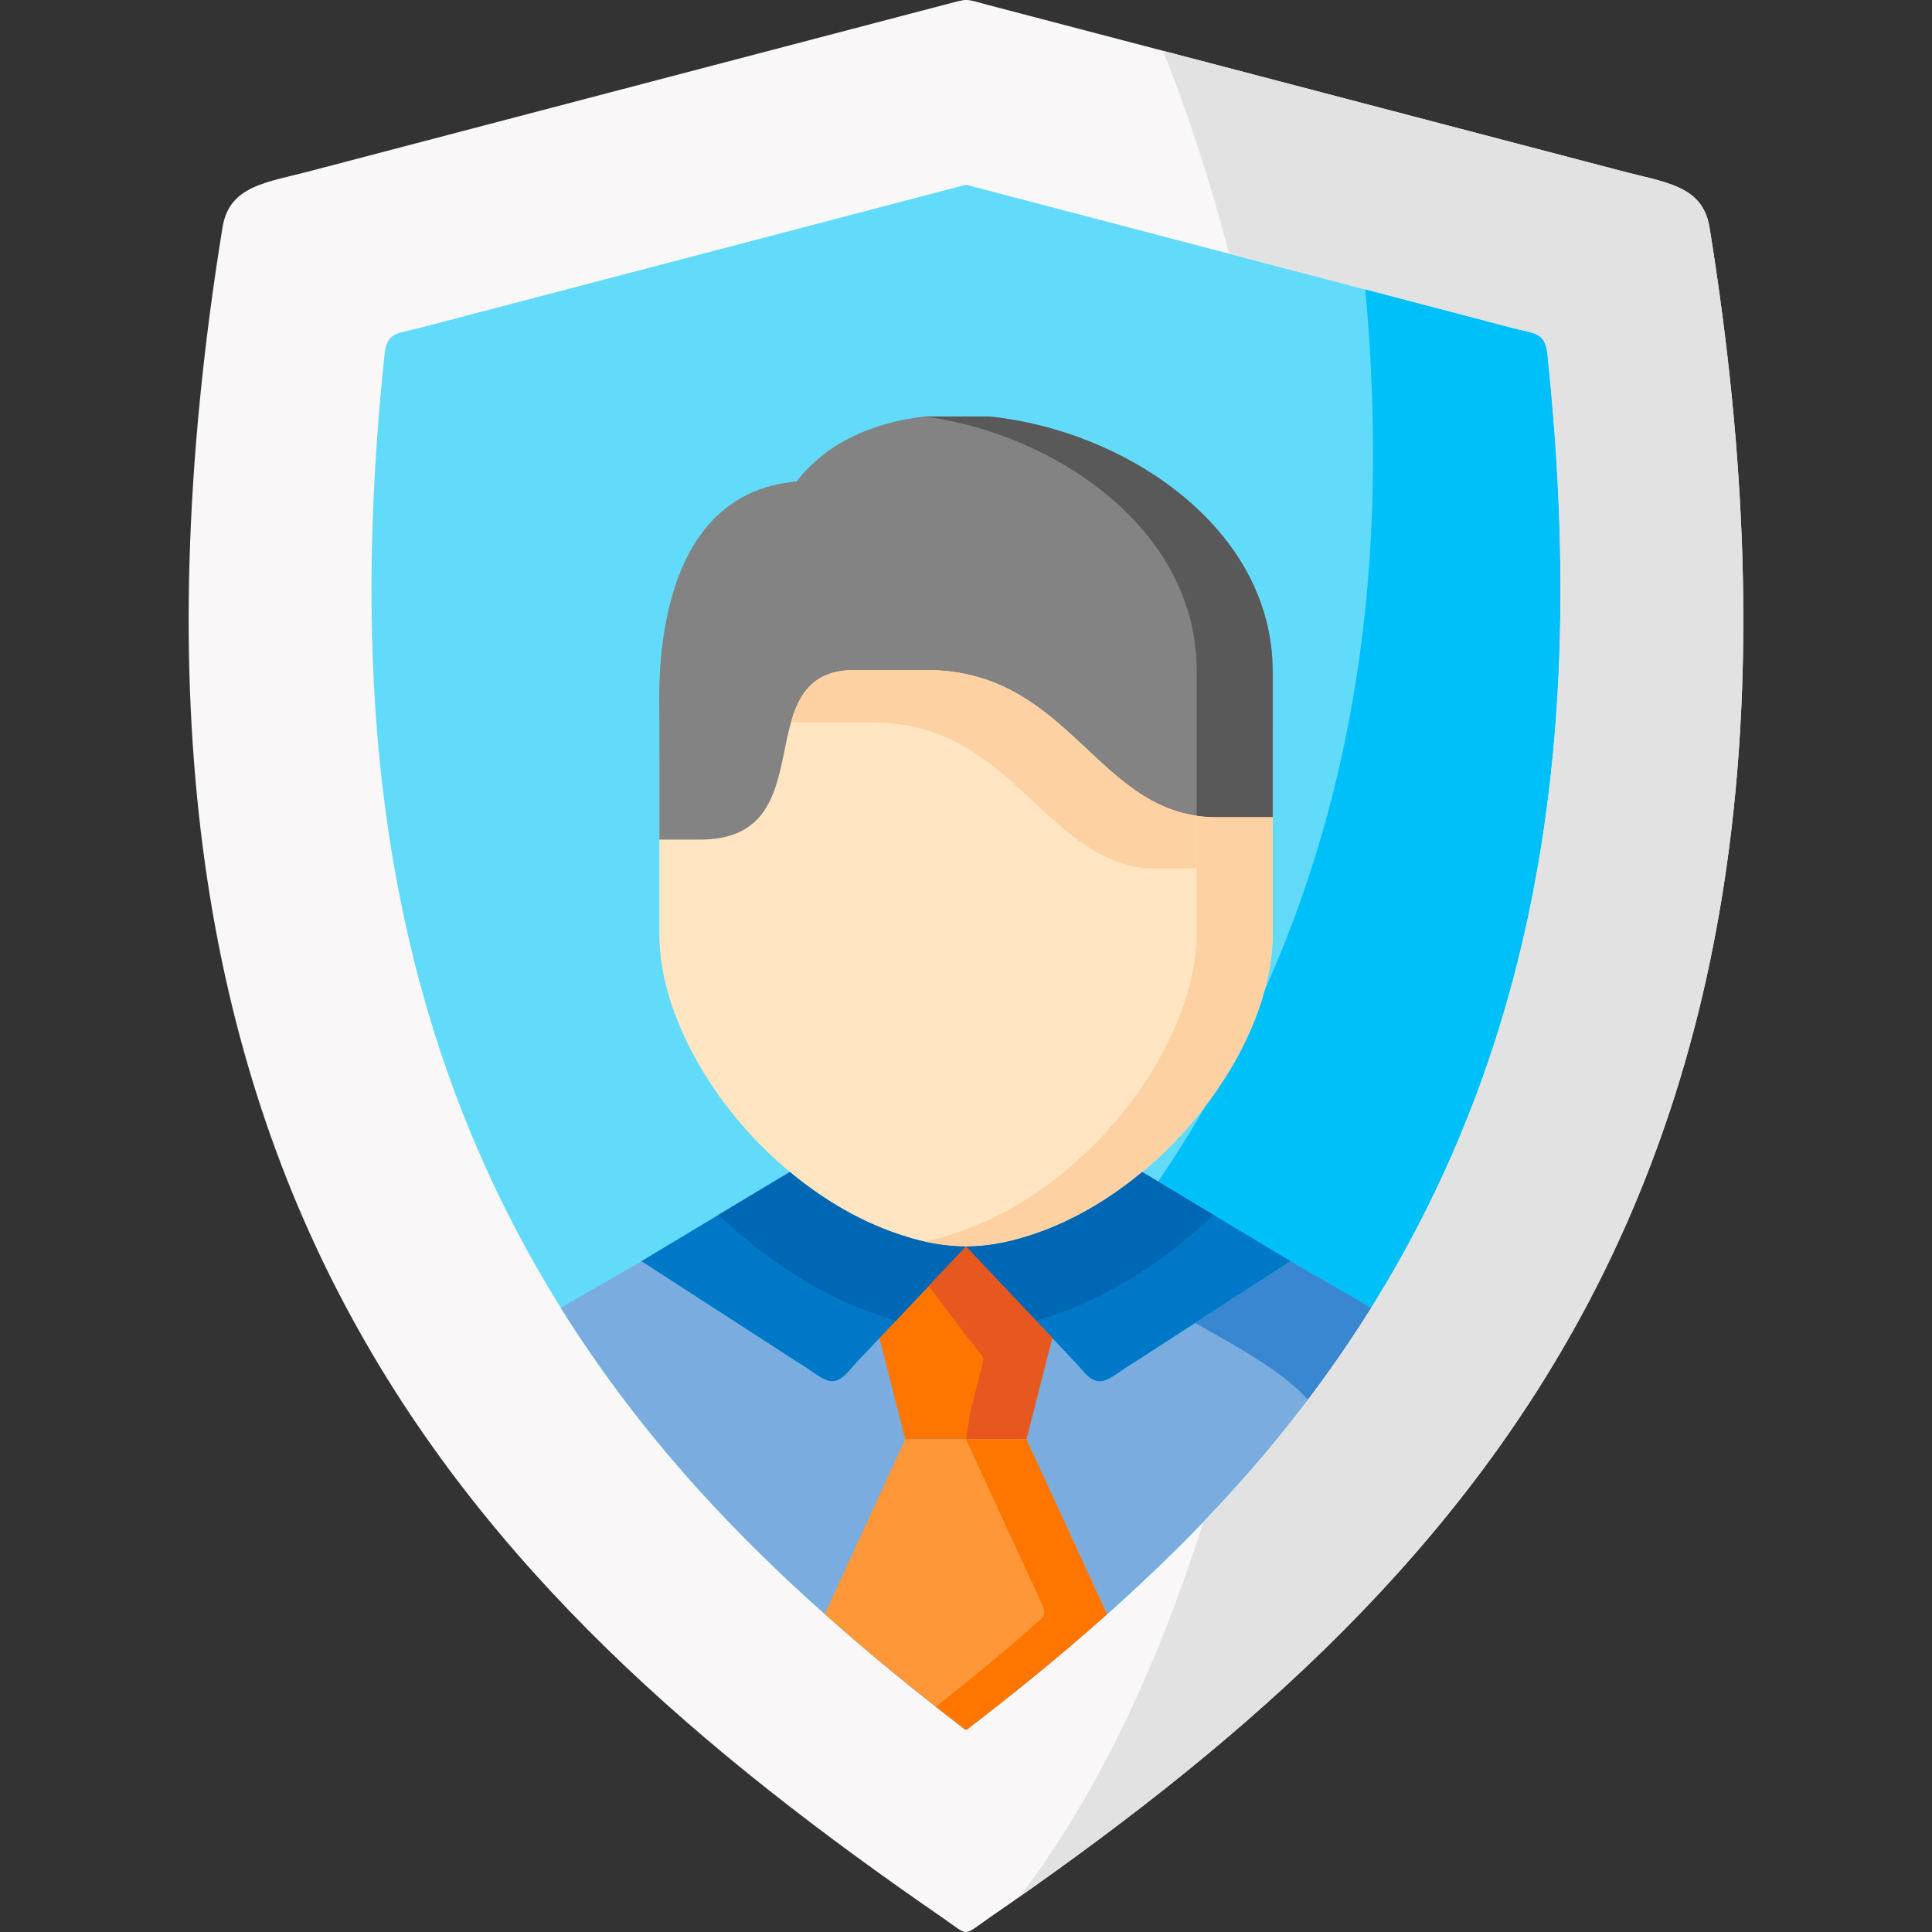 <svg id="Capa_1" enable-background="new 0 0 512 512" height="512" viewBox="0 0 512 512" width="512" xmlns="http://www.w3.org/2000/svg"><rect x="0" y="0" width="512" height="512" fill="#333333" stroke="none"/><g><g><path clip-rule="evenodd" d="m250.287 1.262-167.578 43.936c-11.839 3.18-21.899 3.822-23.736 15.024-40.91 252.353 64.209 360.763 190.847 448.022 7.232 4.989 5.074 5.018 12.305.029 126.638-87.23 231.816-195.639 190.905-448.051-1.837-11.203-11.897-11.845-23.736-15.024l-167.431-43.878c-6.503-1.721-4.928-1.779-11.576-.058z" fill="#f9f7f7" fill-rule="evenodd"/></g><g><path clip-rule="evenodd" d="m101.895 94.064c-12.305 117.22 5.89 222.596 94.33 312.451 18.137 18.409 37.907 35.242 58.493 50.996 1.516 1.167 1.079 1.138 2.566 0 20.557-15.754 40.386-32.616 58.464-50.996 88.469-89.855 106.635-195.231 94.359-312.451-.641-6.126-3.237-5.572-9.389-7.177l-144.716-37.926-144.717 37.926c-6.182 1.605-8.748 1.05-9.39 7.177z" fill="#62dbfb" fill-rule="evenodd"/></g><g><path clip-rule="evenodd" d="m207.218 417.309c12.626 11.436 33.97 29.845 47.5 40.201 1.516 1.167 1.079 1.138 2.566 0 20.557-15.754 40.386-32.616 58.464-50.996 88.469-89.855 106.635-195.231 94.359-312.451-.641-6.126-3.237-5.572-9.389-7.177l-38.898-10.211c10.322 113.398-17.379 207.892-103.399 295.297-15.949 16.193-33.241 31.217-51.203 45.337z" fill="#00c0fa" fill-rule="evenodd"/></g><g><path clip-rule="evenodd" d="m363.366 346.621c-6.415-3.909-13.647-7.789-21.345-12.399l-41.027 26.548c-7.611 4.464-9.36 8.577-15.075 1.284l-7.057-7.498-22.861-24.243-22.919 24.302-7.027 7.439c-5.715 7.293-7.436 3.18-15.046-1.284l-41.027-26.548c-7.698 4.609-14.93 8.49-21.345 12.399 12.888 20.655 28.634 40.639 47.588 59.894 7.202 7.323 14.667 14.383 22.336 21.209l21.345-46.299-21.345 46.299c11.955 10.678 24.29 20.743 37.061 30.487.029.029.087.058.175.117.058.029.175.058.292.058.087-.029.233-.088.379-.233 20.761-16.016 40.91-32.996 59.281-51.638 18.983-19.255 34.699-39.239 47.617-59.894z" fill="#7bacdf" fill-rule="evenodd"/></g><g><path clip-rule="evenodd" d="m272.01 381.425 6.853-26.869 3.499-13.303-26.36-10.94-12.422 5.776-13.705 6.419 3.208 12.107 6.823 26.81h16.037z" fill="#fe7600" fill-rule="evenodd"/></g><g><path clip-rule="evenodd" d="m233.083 354.615 22.919-24.302-15.775-15.229-30.909-4.493-39.336 23.631 41.027 26.548c7.611 4.464 9.331 8.577 15.046 1.284z" fill="#0078c8" fill-rule="evenodd"/></g><g><path clip-rule="evenodd" d="m300.994 360.77 41.027-26.548-39.336-23.631-23.823 1.605-22.861 18.117 22.861 24.243 7.057 7.498c5.715 7.294 7.465 3.18 15.075-1.284z" fill="#0078c8" fill-rule="evenodd"/></g><g><path clip-rule="evenodd" d="m302.686 310.592c16.592-13.799 29.043-32.879 33.125-50.85.962-4.143 1.458-8.256 1.458-12.224v-47.991-5.951h-14.93c-31.667 0-38.257-39.005-76.951-39.005h-18.808c-29.626 0-7.086 44.957-41.144 44.957h-10.701v47.991c0 3.968.496 8.081 1.429 12.224 4.111 17.971 16.562 37.051 33.154 50.85 7.99 6.652 16.912 12.078 26.331 15.608 7.377 2.742 13.88 4.113 20.353 4.113s12.947-1.371 20.353-4.113c9.418-3.532 18.341-8.958 26.331-15.609z" fill="#ffe5c1" fill-rule="evenodd"/></g><g><path clip-rule="evenodd" d="m337.268 177.938c0-38.013-38.986-63.861-75.056-67.566h-17.116c-13.88 1.546-26.156 7.06-33.97 17.212-39.277 3.443-36.391 55.751-36.391 62.636v13.303 18.992h10.701c34.058 0 11.518-44.957 41.144-44.957h18.808c38.694 0 45.284 39.005 76.951 39.005h14.93v-11.815-26.81z" fill="#838383" fill-rule="evenodd"/></g><g><path clip-rule="evenodd" d="m337.268 193.576v-15.637c0-38.013-38.986-63.861-75.056-67.566h-17.058c35.166 4.814 71.965 30.282 71.965 67.216v15.637 5.951 5.193 11.815c1.662.263 3.382.379 5.219.379h14.93v-11.815-5.222z" fill="#595959" fill-rule="evenodd"/></g><g><path clip-rule="evenodd" d="m337.268 247.518v-25.002-5.951h-14.93c-1.837 0-3.557-.117-5.219-.379v30.924c0 3.938-.525 8.052-1.458 12.195-4.082 17.971-16.562 37.051-33.154 50.85-.787.671-1.575 1.313-2.391 1.955-3.003 2.363-6.153 4.551-9.389 6.535-4.665 2.83-9.535 5.251-14.55 7.118-1.225.467-2.42.875-3.587 1.254-2.653.846-5.219 1.517-7.698 2.013 3.82.846 7.465 1.284 11.11 1.284 6.473 0 12.947-1.371 20.353-4.113 9.418-3.53 18.341-8.956 26.331-15.608 16.592-13.799 29.043-32.879 33.125-50.85.962-4.144 1.457-8.257 1.457-12.225z" fill="#fed1a3" fill-rule="evenodd"/></g><g><path clip-rule="evenodd" d="m317.119 216.185c-27.322-3.968-35.253-38.626-71.732-38.626h-18.807c-10.935 0-14.755 6.126-16.971 13.887h21.549c36.478 0 44.409 34.629 71.732 38.626h14.23v-13.887z" fill="#fed1a3" fill-rule="evenodd"/></g><g><path clip-rule="evenodd" d="m237.398 350.035 18.604-19.721c-3.645 0-7.29-.438-11.11-1.284-2.945-.7-6.007-1.634-9.243-2.83-9.418-3.53-18.341-8.956-26.331-15.608l-18.895 11.349c2.245 2.13 4.549 4.201 6.911 6.156 10.031 8.373 21.257 15.2 33.096 19.605.292.117.612.233.904.321 2.069.757 4.081 1.428 6.064 2.012z" fill="#0067b4" fill-rule="evenodd"/></g><g><path clip-rule="evenodd" d="m281.574 347.701c11.839-4.405 23.065-11.232 33.096-19.605 2.362-1.955 4.665-4.026 6.882-6.156l-18.866-11.349c-7.99 6.652-16.912 12.078-26.331 15.608-7.406 2.742-13.88 4.113-20.353 4.113l18.604 19.721c1.924-.583 3.907-1.225 5.948-1.955.35-.144.7-.261 1.02-.377z" fill="#0067b4" fill-rule="evenodd"/></g><g><path clip-rule="evenodd" d="m274.605 350.035-18.604-19.721-9.885 10.473 10.556 13.945 3.266 4.113c.991 1.254.729 1.43.35 3.005l-3.149 12.311-1.137 7.264h16.008l6.852-26.869z" fill="#e6581f" fill-rule="evenodd"/></g><g><path clip-rule="evenodd" d="m363.366 346.621c-6.415-3.909-13.647-7.789-21.345-12.399l-25.281 16.366c12.072 6.914 22.569 12.457 29.888 20.305 6.037-7.993 11.606-16.074 16.738-24.272z" fill="#3987d0" fill-rule="evenodd"/></g><g><path clip-rule="evenodd" d="m361.821 76.676 38.898 10.211c6.153 1.605 8.748 1.05 9.389 7.177 12.13 115.82-5.453 220.087-91.21 309.242-12.568 39.91-29.218 73.897-48.725 99.366 122.994-86.325 222.893-195.435 182.857-442.449-1.837-11.203-11.897-11.845-23.736-15.024l-121.068-31.742c6.648 16.629 12.509 34.629 17.496 53.767z" fill="#e2e2e2" fill-rule="evenodd"/></g><g><path clip-rule="evenodd" d="m218.561 427.724c11.635 10.386 23.765 20.276 36.157 29.786 1.516 1.167 1.079 1.138 2.566 0 12.363-9.481 24.465-19.342 36.099-29.728l-21.374-46.357h-16.008-.058-7.115-8.923l-6.532 14.178-14.696 31.887z" fill="#fe9737" fill-rule="evenodd"/></g><g><path clip-rule="evenodd" d="m259.88 455.527c11.46-8.869 22.686-18.088 33.504-27.744l-.029-.029-21.345-46.328h-16.008l19.42 42.156c1.079 2.334 2.216 3.968.262 5.689-8.981 7.935-18.225 15.608-27.643 22.989 2.362 1.896 4.607 3.676 6.677 5.251.204.175.379.292.525.408.117.088.233.204.379.292l.175.117c.029 0 .058.029.087.029.058.029.117.029.204.029.117-.029.233-.117.379-.233.029 0 .029-.029.058-.029.175-.146.408-.35.758-.613.877-.671 1.722-1.313 2.597-1.984z" fill="#fe7600" fill-rule="evenodd"/></g></g></svg>